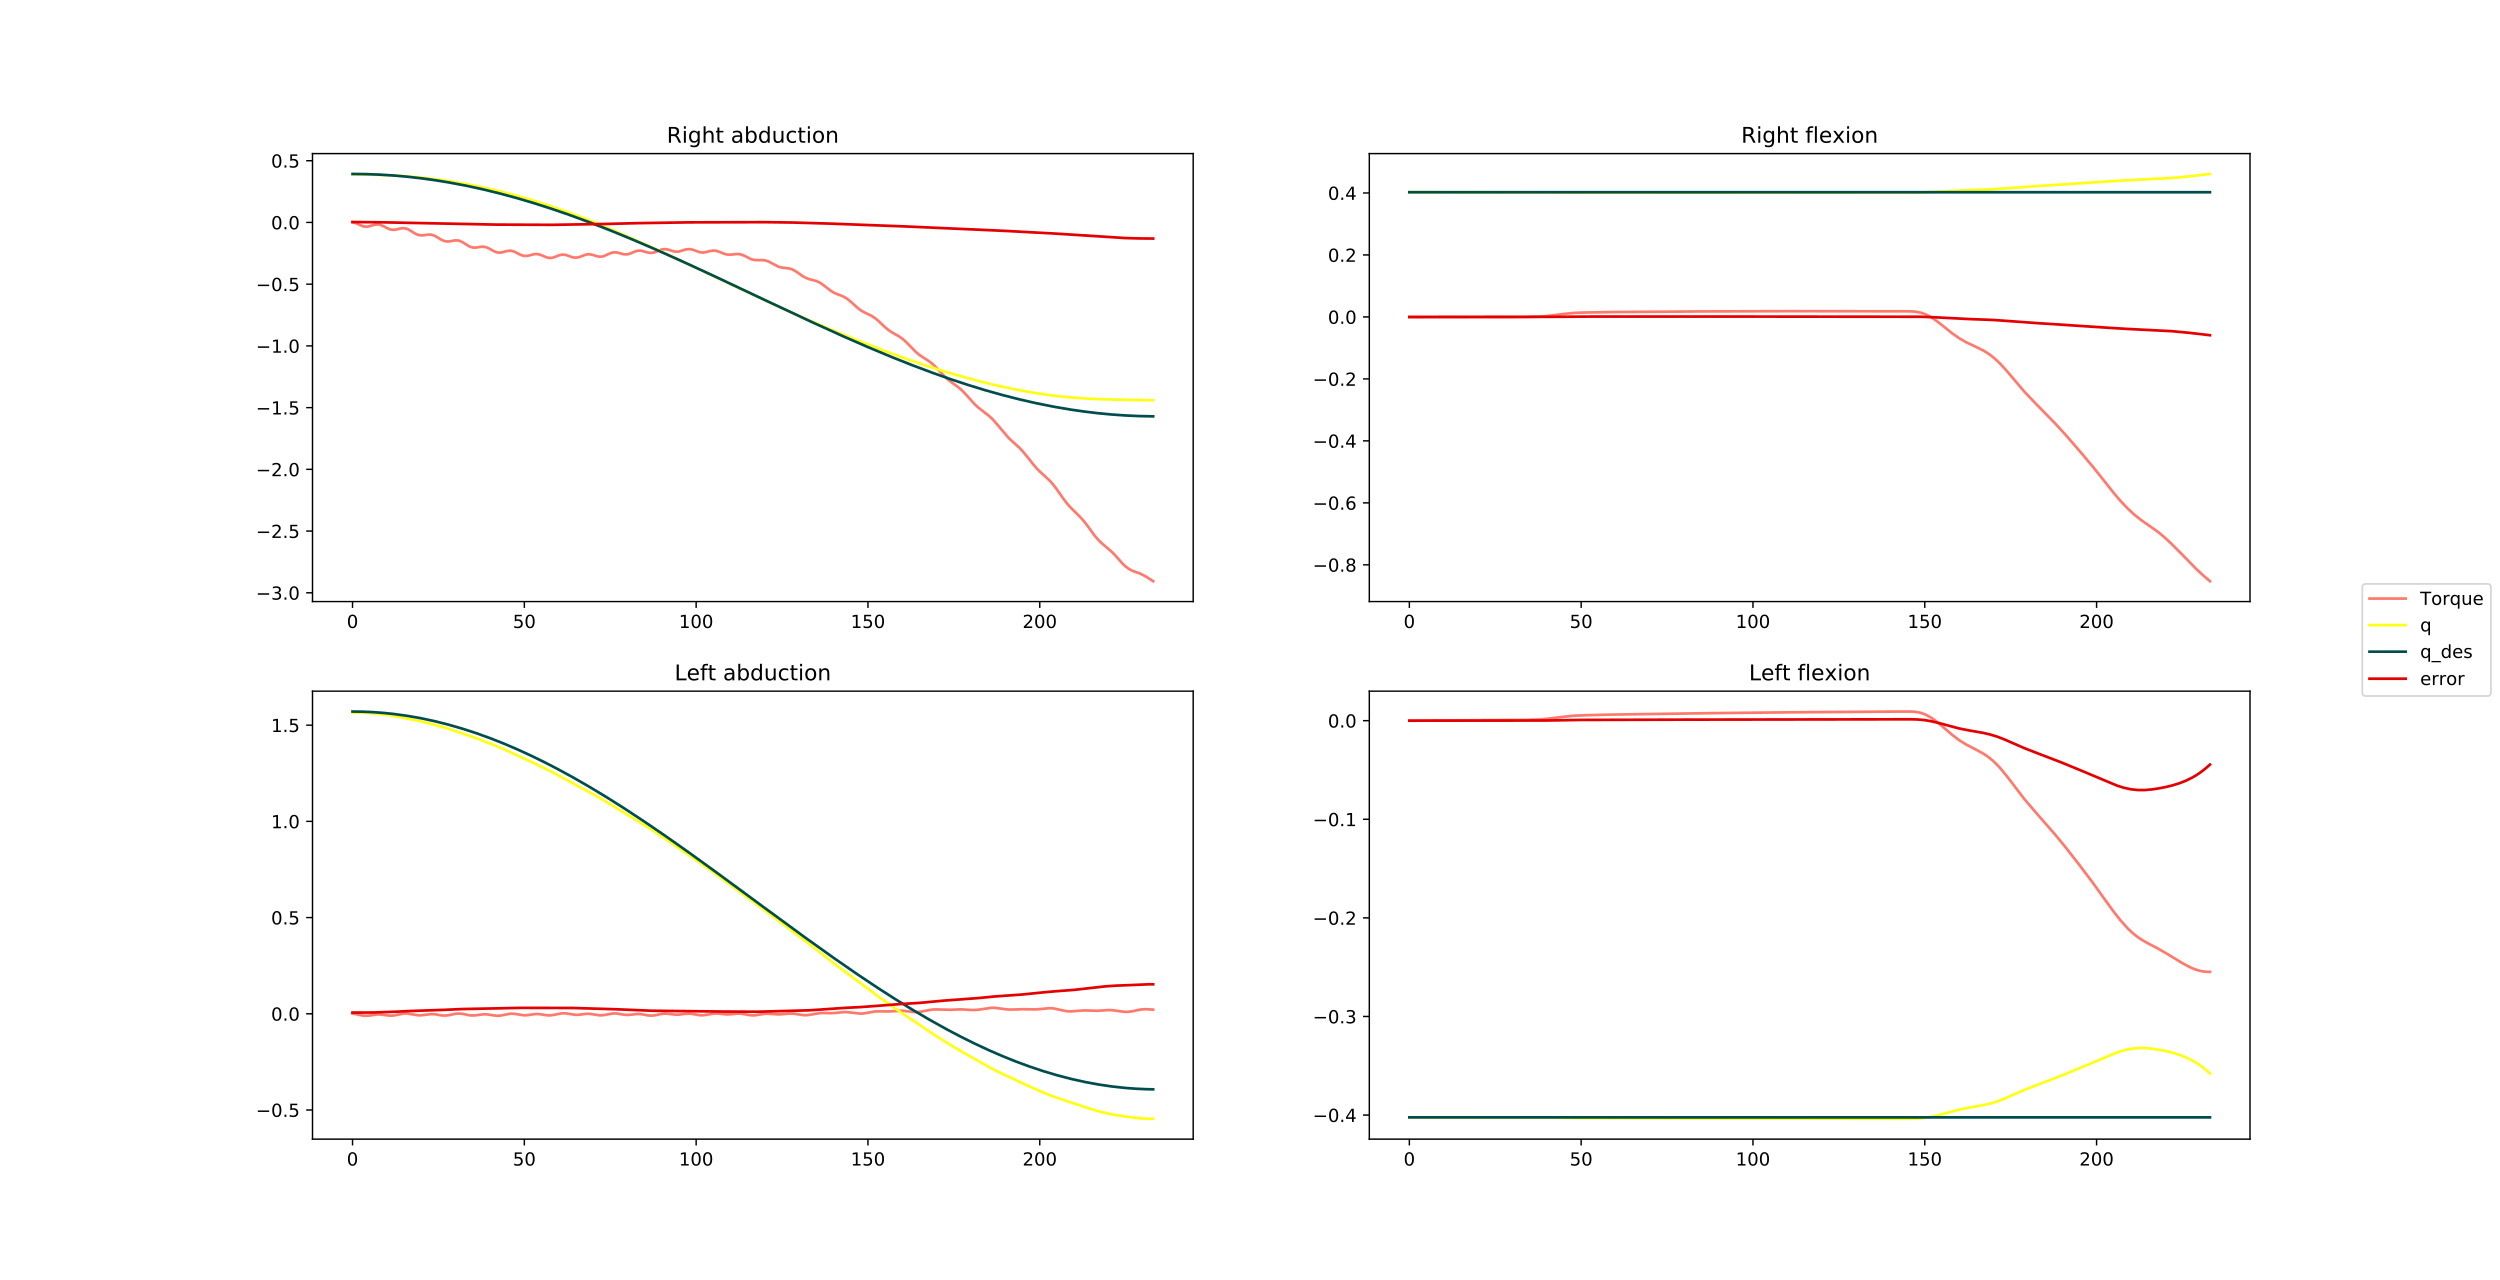 <?xml version="1.0" encoding="utf-8" standalone="no"?>
<!DOCTYPE svg PUBLIC "-//W3C//DTD SVG 1.1//EN"
  "http://www.w3.org/Graphics/SVG/1.1/DTD/svg11.dtd">
<!-- Created with matplotlib (https://matplotlib.org/) -->
<svg height="707.76pt" version="1.1" viewBox="0 0 1382.4 707.76" width="1382.4pt" xmlns="http://www.w3.org/2000/svg" xmlns:xlink="http://www.w3.org/1999/xlink">
 <defs>
  <style type="text/css">
*{stroke-linecap:butt;stroke-linejoin:round;}
  </style>
 </defs>
 <g id="figure_1">
  <g id="patch_1">
   <path d="M 0 707.76 
L 1382.4 707.76 
L 1382.4 0 
L 0 0 
z
" style="fill:#ffffff;"/>
  </g>
  <g id="axes_1">
   <g id="patch_2">
    <path d="M 172.8 332.647 
L 659.782 332.647 
L 659.782 84.931 
L 172.8 84.931 
z
" style="fill:#ffffff;"/>
   </g>
   <g id="matplotlib.axis_1">
    <g id="xtick_1">
     <g id="line2d_1">
      <defs>
       <path d="M 0 0 
L 0 3.5 
" id="m3091b93bab" style="stroke:#000000;stroke-width:0.8;"/>
      </defs>
      <g>
       <use style="stroke:#000000;stroke-width:0.8;" x="194.936" xlink:href="#m3091b93bab" y="332.647"/>
      </g>
     </g>
     <g id="text_1">
      <!-- 0 -->
      <defs>
       <path d="M 31.781 66.406 
Q 24.172 66.406 20.328 58.906 
Q 16.5 51.422 16.5 36.375 
Q 16.5 21.391 20.328 13.891 
Q 24.172 6.391 31.781 6.391 
Q 39.453 6.391 43.281 13.891 
Q 47.125 21.391 47.125 36.375 
Q 47.125 51.422 43.281 58.906 
Q 39.453 66.406 31.781 66.406 
z
M 31.781 74.219 
Q 44.047 74.219 50.516 64.516 
Q 56.984 54.828 56.984 36.375 
Q 56.984 17.969 50.516 8.266 
Q 44.047 -1.422 31.781 -1.422 
Q 19.531 -1.422 13.062 8.266 
Q 6.594 17.969 6.594 36.375 
Q 6.594 54.828 13.062 64.516 
Q 19.531 74.219 31.781 74.219 
z
" id="DejaVuSans-48"/>
      </defs>
      <g transform="translate(191.754 347.246)scale(0.1 -0.1)">
       <use xlink:href="#DejaVuSans-48"/>
      </g>
     </g>
    </g>
    <g id="xtick_2">
     <g id="line2d_2">
      <g>
       <use style="stroke:#000000;stroke-width:0.8;" x="289.938" xlink:href="#m3091b93bab" y="332.647"/>
      </g>
     </g>
     <g id="text_2">
      <!-- 50 -->
      <defs>
       <path d="M 10.797 72.906 
L 49.516 72.906 
L 49.516 64.594 
L 19.828 64.594 
L 19.828 46.734 
Q 21.969 47.469 24.109 47.828 
Q 26.266 48.188 28.422 48.188 
Q 40.625 48.188 47.75 41.5 
Q 54.891 34.812 54.891 23.391 
Q 54.891 11.625 47.562 5.094 
Q 40.234 -1.422 26.906 -1.422 
Q 22.312 -1.422 17.547 -0.641 
Q 12.797 0.141 7.719 1.703 
L 7.719 11.625 
Q 12.109 9.234 16.797 8.062 
Q 21.484 6.891 26.703 6.891 
Q 35.156 6.891 40.078 11.328 
Q 45.016 15.766 45.016 23.391 
Q 45.016 31 40.078 35.438 
Q 35.156 39.891 26.703 39.891 
Q 22.75 39.891 18.812 39.016 
Q 14.891 38.141 10.797 36.281 
z
" id="DejaVuSans-53"/>
      </defs>
      <g transform="translate(283.575 347.246)scale(0.1 -0.1)">
       <use xlink:href="#DejaVuSans-53"/>
       <use x="63.623" xlink:href="#DejaVuSans-48"/>
      </g>
     </g>
    </g>
    <g id="xtick_3">
     <g id="line2d_3">
      <g>
       <use style="stroke:#000000;stroke-width:0.8;" x="384.94" xlink:href="#m3091b93bab" y="332.647"/>
      </g>
     </g>
     <g id="text_3">
      <!-- 100 -->
      <defs>
       <path d="M 12.406 8.297 
L 28.516 8.297 
L 28.516 63.922 
L 10.984 60.406 
L 10.984 69.391 
L 28.422 72.906 
L 38.281 72.906 
L 38.281 8.297 
L 54.391 8.297 
L 54.391 0 
L 12.406 0 
z
" id="DejaVuSans-49"/>
      </defs>
      <g transform="translate(375.396 347.246)scale(0.1 -0.1)">
       <use xlink:href="#DejaVuSans-49"/>
       <use x="63.623" xlink:href="#DejaVuSans-48"/>
       <use x="127.246" xlink:href="#DejaVuSans-48"/>
      </g>
     </g>
    </g>
    <g id="xtick_4">
     <g id="line2d_4">
      <g>
       <use style="stroke:#000000;stroke-width:0.8;" x="479.942" xlink:href="#m3091b93bab" y="332.647"/>
      </g>
     </g>
     <g id="text_4">
      <!-- 150 -->
      <g transform="translate(470.399 347.246)scale(0.1 -0.1)">
       <use xlink:href="#DejaVuSans-49"/>
       <use x="63.623" xlink:href="#DejaVuSans-53"/>
       <use x="127.246" xlink:href="#DejaVuSans-48"/>
      </g>
     </g>
    </g>
    <g id="xtick_5">
     <g id="line2d_5">
      <g>
       <use style="stroke:#000000;stroke-width:0.8;" x="574.945" xlink:href="#m3091b93bab" y="332.647"/>
      </g>
     </g>
     <g id="text_5">
      <!-- 200 -->
      <defs>
       <path d="M 19.188 8.297 
L 53.609 8.297 
L 53.609 0 
L 7.328 0 
L 7.328 8.297 
Q 12.938 14.109 22.625 23.891 
Q 32.328 33.688 34.812 36.531 
Q 39.547 41.844 41.422 45.531 
Q 43.312 49.219 43.312 52.781 
Q 43.312 58.594 39.234 62.25 
Q 35.156 65.922 28.609 65.922 
Q 23.969 65.922 18.812 64.312 
Q 13.672 62.703 7.812 59.422 
L 7.812 69.391 
Q 13.766 71.781 18.938 73 
Q 24.125 74.219 28.422 74.219 
Q 39.75 74.219 46.484 68.547 
Q 53.219 62.891 53.219 53.422 
Q 53.219 48.922 51.531 44.891 
Q 49.859 40.875 45.406 35.406 
Q 44.188 33.984 37.641 27.219 
Q 31.109 20.453 19.188 8.297 
z
" id="DejaVuSans-50"/>
      </defs>
      <g transform="translate(565.401 347.246)scale(0.1 -0.1)">
       <use xlink:href="#DejaVuSans-50"/>
       <use x="63.623" xlink:href="#DejaVuSans-48"/>
       <use x="127.246" xlink:href="#DejaVuSans-48"/>
      </g>
     </g>
    </g>
   </g>
   <g id="matplotlib.axis_2">
    <g id="ytick_1">
     <g id="line2d_6">
      <defs>
       <path d="M 0 0 
L -3.5 0 
" id="mac47e2ced6" style="stroke:#000000;stroke-width:0.8;"/>
      </defs>
      <g>
       <use style="stroke:#000000;stroke-width:0.8;" x="172.8" xlink:href="#mac47e2ced6" y="327.801"/>
      </g>
     </g>
     <g id="text_6">
      <!-- −3.0 -->
      <defs>
       <path d="M 10.594 35.5 
L 73.188 35.5 
L 73.188 27.203 
L 10.594 27.203 
z
" id="DejaVuSans-8722"/>
       <path d="M 40.578 39.312 
Q 47.656 37.797 51.625 33 
Q 55.609 28.219 55.609 21.188 
Q 55.609 10.406 48.188 4.484 
Q 40.766 -1.422 27.094 -1.422 
Q 22.516 -1.422 17.656 -0.516 
Q 12.797 0.391 7.625 2.203 
L 7.625 11.719 
Q 11.719 9.328 16.594 8.109 
Q 21.484 6.891 26.812 6.891 
Q 36.078 6.891 40.938 10.547 
Q 45.797 14.203 45.797 21.188 
Q 45.797 27.641 41.281 31.266 
Q 36.766 34.906 28.719 34.906 
L 20.219 34.906 
L 20.219 43.016 
L 29.109 43.016 
Q 36.375 43.016 40.234 45.922 
Q 44.094 48.828 44.094 54.297 
Q 44.094 59.906 40.109 62.906 
Q 36.141 65.922 28.719 65.922 
Q 24.656 65.922 20.016 65.031 
Q 15.375 64.156 9.812 62.312 
L 9.812 71.094 
Q 15.438 72.656 20.344 73.438 
Q 25.25 74.219 29.594 74.219 
Q 40.828 74.219 47.359 69.109 
Q 53.906 64.016 53.906 55.328 
Q 53.906 49.266 50.438 45.094 
Q 46.969 40.922 40.578 39.312 
z
" id="DejaVuSans-51"/>
       <path d="M 10.688 12.406 
L 21 12.406 
L 21 0 
L 10.688 0 
z
" id="DejaVuSans-46"/>
      </defs>
      <g transform="translate(141.517 331.6)scale(0.1 -0.1)">
       <use xlink:href="#DejaVuSans-8722"/>
       <use x="83.789" xlink:href="#DejaVuSans-51"/>
       <use x="147.412" xlink:href="#DejaVuSans-46"/>
       <use x="179.199" xlink:href="#DejaVuSans-48"/>
      </g>
     </g>
    </g>
    <g id="ytick_2">
     <g id="line2d_7">
      <g>
       <use style="stroke:#000000;stroke-width:0.8;" x="172.8" xlink:href="#mac47e2ced6" y="293.668"/>
      </g>
     </g>
     <g id="text_7">
      <!-- −2.5 -->
      <g transform="translate(141.517 297.467)scale(0.1 -0.1)">
       <use xlink:href="#DejaVuSans-8722"/>
       <use x="83.789" xlink:href="#DejaVuSans-50"/>
       <use x="147.412" xlink:href="#DejaVuSans-46"/>
       <use x="179.199" xlink:href="#DejaVuSans-53"/>
      </g>
     </g>
    </g>
    <g id="ytick_3">
     <g id="line2d_8">
      <g>
       <use style="stroke:#000000;stroke-width:0.8;" x="172.8" xlink:href="#mac47e2ced6" y="259.534"/>
      </g>
     </g>
     <g id="text_8">
      <!-- −2.0 -->
      <g transform="translate(141.517 263.333)scale(0.1 -0.1)">
       <use xlink:href="#DejaVuSans-8722"/>
       <use x="83.789" xlink:href="#DejaVuSans-50"/>
       <use x="147.412" xlink:href="#DejaVuSans-46"/>
       <use x="179.199" xlink:href="#DejaVuSans-48"/>
      </g>
     </g>
    </g>
    <g id="ytick_4">
     <g id="line2d_9">
      <g>
       <use style="stroke:#000000;stroke-width:0.8;" x="172.8" xlink:href="#mac47e2ced6" y="225.4"/>
      </g>
     </g>
     <g id="text_9">
      <!-- −1.5 -->
      <g transform="translate(141.517 229.2)scale(0.1 -0.1)">
       <use xlink:href="#DejaVuSans-8722"/>
       <use x="83.789" xlink:href="#DejaVuSans-49"/>
       <use x="147.412" xlink:href="#DejaVuSans-46"/>
       <use x="179.199" xlink:href="#DejaVuSans-53"/>
      </g>
     </g>
    </g>
    <g id="ytick_5">
     <g id="line2d_10">
      <g>
       <use style="stroke:#000000;stroke-width:0.8;" x="172.8" xlink:href="#mac47e2ced6" y="191.267"/>
      </g>
     </g>
     <g id="text_10">
      <!-- −1.0 -->
      <g transform="translate(141.517 195.066)scale(0.1 -0.1)">
       <use xlink:href="#DejaVuSans-8722"/>
       <use x="83.789" xlink:href="#DejaVuSans-49"/>
       <use x="147.412" xlink:href="#DejaVuSans-46"/>
       <use x="179.199" xlink:href="#DejaVuSans-48"/>
      </g>
     </g>
    </g>
    <g id="ytick_6">
     <g id="line2d_11">
      <g>
       <use style="stroke:#000000;stroke-width:0.8;" x="172.8" xlink:href="#mac47e2ced6" y="157.133"/>
      </g>
     </g>
     <g id="text_11">
      <!-- −0.5 -->
      <g transform="translate(141.517 160.932)scale(0.1 -0.1)">
       <use xlink:href="#DejaVuSans-8722"/>
       <use x="83.789" xlink:href="#DejaVuSans-48"/>
       <use x="147.412" xlink:href="#DejaVuSans-46"/>
       <use x="179.199" xlink:href="#DejaVuSans-53"/>
      </g>
     </g>
    </g>
    <g id="ytick_7">
     <g id="line2d_12">
      <g>
       <use style="stroke:#000000;stroke-width:0.8;" x="172.8" xlink:href="#mac47e2ced6" y="123"/>
      </g>
     </g>
     <g id="text_12">
      <!-- 0.0 -->
      <g transform="translate(149.897 126.799)scale(0.1 -0.1)">
       <use xlink:href="#DejaVuSans-48"/>
       <use x="63.623" xlink:href="#DejaVuSans-46"/>
       <use x="95.41" xlink:href="#DejaVuSans-48"/>
      </g>
     </g>
    </g>
    <g id="ytick_8">
     <g id="line2d_13">
      <g>
       <use style="stroke:#000000;stroke-width:0.8;" x="172.8" xlink:href="#mac47e2ced6" y="88.866"/>
      </g>
     </g>
     <g id="text_13">
      <!-- 0.5 -->
      <g transform="translate(149.897 92.665)scale(0.1 -0.1)">
       <use xlink:href="#DejaVuSans-48"/>
       <use x="63.623" xlink:href="#DejaVuSans-46"/>
       <use x="95.41" xlink:href="#DejaVuSans-53"/>
      </g>
     </g>
    </g>
   </g>
   <g id="line2d_14">
    <path clip-path="url(#pc29574bd9c)" d="M 194.936 122.864 
L 196.836 123.418 
L 200.636 125.123 
L 202.536 125.394 
L 204.436 125.072 
L 206.336 124.467 
L 208.236 124.077 
L 210.136 124.267 
L 212.036 125.053 
L 213.936 126.087 
L 215.836 126.885 
L 217.736 127.114 
L 219.636 126.801 
L 221.536 126.318 
L 223.436 126.158 
L 225.336 126.634 
L 227.236 127.69 
L 229.136 128.915 
L 231.036 129.838 
L 232.936 130.172 
L 234.837 129.999 
L 236.737 129.708 
L 238.637 129.776 
L 240.537 130.445 
L 244.337 132.726 
L 246.237 133.447 
L 248.137 133.532 
L 251.937 132.883 
L 253.837 133.07 
L 255.737 133.901 
L 259.537 136.273 
L 261.437 136.892 
L 263.337 136.894 
L 265.237 136.563 
L 267.137 136.388 
L 269.037 136.749 
L 270.937 137.662 
L 272.837 138.763 
L 274.737 139.555 
L 276.638 139.718 
L 278.538 139.313 
L 280.438 138.769 
L 282.338 138.598 
L 284.238 139.062 
L 288.038 141.001 
L 289.938 141.538 
L 291.838 141.441 
L 295.638 140.487 
L 297.538 140.52 
L 299.438 141.122 
L 301.338 141.985 
L 303.238 142.597 
L 305.138 142.602 
L 307.038 142.02 
L 308.938 141.238 
L 310.838 140.77 
L 312.738 140.918 
L 316.538 142.25 
L 318.439 142.513 
L 320.339 142.153 
L 324.139 140.731 
L 326.039 140.577 
L 327.939 140.989 
L 329.839 141.632 
L 331.739 141.998 
L 333.639 141.739 
L 337.439 140.038 
L 339.339 139.524 
L 341.239 139.627 
L 345.039 140.644 
L 346.939 140.637 
L 348.839 140.058 
L 350.739 139.222 
L 352.639 138.622 
L 354.539 138.6 
L 358.34 139.677 
L 360.24 139.875 
L 362.14 139.477 
L 365.94 137.95 
L 367.84 137.732 
L 369.74 138.096 
L 371.64 138.732 
L 373.54 139.169 
L 375.44 139.084 
L 379.24 137.932 
L 381.14 137.717 
L 383.04 138.058 
L 386.84 139.439 
L 388.74 139.657 
L 390.64 139.365 
L 392.54 138.848 
L 394.44 138.54 
L 396.34 138.743 
L 398.24 139.424 
L 400.141 140.233 
L 402.041 140.766 
L 403.941 140.837 
L 407.741 140.421 
L 409.641 140.661 
L 411.541 141.398 
L 415.341 143.303 
L 417.241 143.792 
L 419.141 143.862 
L 421.041 143.789 
L 422.941 143.94 
L 424.841 144.539 
L 430.541 147.502 
L 432.441 147.978 
L 436.241 148.414 
L 438.141 148.993 
L 440.041 150.026 
L 443.842 152.693 
L 445.742 153.731 
L 447.642 154.398 
L 451.442 155.405 
L 453.342 156.298 
L 455.242 157.586 
L 459.042 160.563 
L 460.942 161.739 
L 462.842 162.591 
L 464.742 163.297 
L 466.642 164.123 
L 468.542 165.29 
L 470.442 166.833 
L 474.242 170.272 
L 476.142 171.693 
L 478.042 172.77 
L 481.842 174.607 
L 483.743 175.822 
L 485.643 177.389 
L 489.443 180.965 
L 491.343 182.538 
L 493.243 183.808 
L 497.043 185.957 
L 498.943 187.276 
L 500.843 188.929 
L 506.543 194.728 
L 508.443 196.295 
L 514.143 200.044 
L 516.043 201.596 
L 517.943 203.482 
L 521.743 207.567 
L 523.644 209.419 
L 525.544 210.971 
L 529.344 213.712 
L 531.244 215.243 
L 533.144 217.082 
L 538.844 223.382 
L 540.744 225.195 
L 544.544 228.15 
L 546.444 229.606 
L 548.344 231.297 
L 550.244 233.342 
L 557.844 242.294 
L 561.644 245.746 
L 563.544 247.46 
L 565.445 249.446 
L 569.245 254.079 
L 571.145 256.544 
L 573.045 258.772 
L 574.945 260.704 
L 580.645 265.964 
L 582.545 268.19 
L 584.445 270.696 
L 588.245 276.115 
L 590.145 278.548 
L 592.045 280.694 
L 597.745 286.346 
L 599.645 288.565 
L 601.545 291.018 
L 605.345 296.249 
L 607.246 298.43 
L 609.146 300.331 
L 614.846 305.223 
L 616.746 307.174 
L 620.546 311.457 
L 622.446 313.266 
L 624.346 314.673 
L 626.246 315.666 
L 630.046 317.01 
L 631.946 317.9 
L 633.846 318.947 
L 637.646 321.387 
L 637.646 321.387 
" style="fill:none;stroke:#ff796c;stroke-linecap:square;stroke-width:1.5;"/>
   </g>
   <g id="line2d_15">
    <path clip-path="url(#pc29574bd9c)" d="M 194.936 96.422 
L 204.436 96.499 
L 215.836 96.899 
L 223.436 97.388 
L 232.936 98.167 
L 242.437 99.283 
L 248.137 100.103 
L 259.537 102.071 
L 267.137 103.632 
L 276.638 105.834 
L 288.038 108.876 
L 295.638 111.124 
L 305.138 114.177 
L 316.538 118.254 
L 324.139 121.175 
L 333.639 125.016 
L 348.839 131.584 
L 365.94 139.312 
L 392.54 151.697 
L 415.341 162.476 
L 434.341 171.314 
L 445.742 176.37 
L 459.042 182.075 
L 472.342 187.501 
L 489.443 194.148 
L 500.843 198.316 
L 512.243 202.201 
L 521.743 205.213 
L 531.244 208.018 
L 540.744 210.593 
L 550.244 212.94 
L 559.744 214.991 
L 567.345 216.445 
L 574.945 217.706 
L 582.545 218.77 
L 590.145 219.59 
L 597.745 220.213 
L 605.345 220.627 
L 616.746 220.996 
L 637.646 221.317 
L 637.646 221.317 
" style="fill:none;stroke:#ffff14;stroke-linecap:square;stroke-width:1.5;"/>
   </g>
   <g id="line2d_16">
    <path clip-path="url(#pc29574bd9c)" d="M 194.936 96.191 
L 202.536 96.288 
L 210.136 96.577 
L 217.736 97.059 
L 225.336 97.731 
L 232.936 98.593 
L 240.537 99.64 
L 248.137 100.871 
L 257.637 102.662 
L 267.137 104.726 
L 276.638 107.053 
L 286.138 109.633 
L 295.638 112.454 
L 305.138 115.504 
L 314.638 118.769 
L 326.039 122.95 
L 337.439 127.392 
L 348.839 132.066 
L 362.14 137.772 
L 377.34 144.566 
L 394.44 152.461 
L 422.941 165.911 
L 449.542 178.376 
L 466.642 186.135 
L 479.942 191.944 
L 493.243 197.499 
L 504.643 202.022 
L 516.043 206.293 
L 525.544 209.639 
L 535.044 212.777 
L 544.544 215.692 
L 554.044 218.37 
L 563.544 220.799 
L 573.045 222.969 
L 582.545 224.87 
L 592.045 226.494 
L 599.645 227.587 
L 607.246 228.495 
L 614.846 229.215 
L 622.446 229.745 
L 630.046 230.082 
L 637.646 230.227 
L 637.646 230.227 
" style="fill:none;stroke:#014d4e;stroke-linecap:square;stroke-width:1.5;"/>
   </g>
   <g id="line2d_17">
    <path clip-path="url(#pc29574bd9c)" d="M 194.936 122.769 
L 212.036 122.94 
L 274.737 124.204 
L 305.138 124.326 
L 333.639 123.868 
L 352.639 123.39 
L 381.14 122.954 
L 422.941 122.85 
L 438.141 123.044 
L 459.042 123.646 
L 500.843 125.224 
L 555.944 127.676 
L 584.445 129.221 
L 622.446 131.643 
L 630.046 131.846 
L 637.646 131.91 
L 637.646 131.91 
" style="fill:none;stroke:#e50000;stroke-linecap:square;stroke-width:1.5;"/>
   </g>
   <g id="patch_3">
    <path d="M 172.8 332.647 
L 172.8 84.931 
" style="fill:none;stroke:#000000;stroke-linecap:square;stroke-linejoin:miter;stroke-width:0.8;"/>
   </g>
   <g id="patch_4">
    <path d="M 659.782 332.647 
L 659.782 84.931 
" style="fill:none;stroke:#000000;stroke-linecap:square;stroke-linejoin:miter;stroke-width:0.8;"/>
   </g>
   <g id="patch_5">
    <path d="M 172.8 332.647 
L 659.782 332.647 
" style="fill:none;stroke:#000000;stroke-linecap:square;stroke-linejoin:miter;stroke-width:0.8;"/>
   </g>
   <g id="patch_6">
    <path d="M 172.8 84.931 
L 659.782 84.931 
" style="fill:none;stroke:#000000;stroke-linecap:square;stroke-linejoin:miter;stroke-width:0.8;"/>
   </g>
   <g id="text_14">
    <!-- Right abduction -->
    <defs>
     <path d="M 44.391 34.188 
Q 47.562 33.109 50.562 29.594 
Q 53.562 26.078 56.594 19.922 
L 66.609 0 
L 56 0 
L 46.688 18.703 
Q 43.062 26.031 39.672 28.422 
Q 36.281 30.812 30.422 30.812 
L 19.672 30.812 
L 19.672 0 
L 9.812 0 
L 9.812 72.906 
L 32.078 72.906 
Q 44.578 72.906 50.734 67.672 
Q 56.891 62.453 56.891 51.906 
Q 56.891 45.016 53.688 40.469 
Q 50.484 35.938 44.391 34.188 
z
M 19.672 64.797 
L 19.672 38.922 
L 32.078 38.922 
Q 39.203 38.922 42.844 42.219 
Q 46.484 45.516 46.484 51.906 
Q 46.484 58.297 42.844 61.547 
Q 39.203 64.797 32.078 64.797 
z
" id="DejaVuSans-82"/>
     <path d="M 9.422 54.688 
L 18.406 54.688 
L 18.406 0 
L 9.422 0 
z
M 9.422 75.984 
L 18.406 75.984 
L 18.406 64.594 
L 9.422 64.594 
z
" id="DejaVuSans-105"/>
     <path d="M 45.406 27.984 
Q 45.406 37.75 41.375 43.109 
Q 37.359 48.484 30.078 48.484 
Q 22.859 48.484 18.828 43.109 
Q 14.797 37.75 14.797 27.984 
Q 14.797 18.266 18.828 12.891 
Q 22.859 7.516 30.078 7.516 
Q 37.359 7.516 41.375 12.891 
Q 45.406 18.266 45.406 27.984 
z
M 54.391 6.781 
Q 54.391 -7.172 48.188 -13.984 
Q 42 -20.797 29.203 -20.797 
Q 24.469 -20.797 20.266 -20.094 
Q 16.062 -19.391 12.109 -17.922 
L 12.109 -9.188 
Q 16.062 -11.328 19.922 -12.344 
Q 23.781 -13.375 27.781 -13.375 
Q 36.625 -13.375 41.016 -8.766 
Q 45.406 -4.156 45.406 5.172 
L 45.406 9.625 
Q 42.625 4.781 38.281 2.391 
Q 33.938 0 27.875 0 
Q 17.828 0 11.672 7.656 
Q 5.516 15.328 5.516 27.984 
Q 5.516 40.672 11.672 48.328 
Q 17.828 56 27.875 56 
Q 33.938 56 38.281 53.609 
Q 42.625 51.219 45.406 46.391 
L 45.406 54.688 
L 54.391 54.688 
z
" id="DejaVuSans-103"/>
     <path d="M 54.891 33.016 
L 54.891 0 
L 45.906 0 
L 45.906 32.719 
Q 45.906 40.484 42.875 44.328 
Q 39.844 48.188 33.797 48.188 
Q 26.516 48.188 22.312 43.547 
Q 18.109 38.922 18.109 30.906 
L 18.109 0 
L 9.078 0 
L 9.078 75.984 
L 18.109 75.984 
L 18.109 46.188 
Q 21.344 51.125 25.703 53.562 
Q 30.078 56 35.797 56 
Q 45.219 56 50.047 50.172 
Q 54.891 44.344 54.891 33.016 
z
" id="DejaVuSans-104"/>
     <path d="M 18.312 70.219 
L 18.312 54.688 
L 36.812 54.688 
L 36.812 47.703 
L 18.312 47.703 
L 18.312 18.016 
Q 18.312 11.328 20.141 9.422 
Q 21.969 7.516 27.594 7.516 
L 36.812 7.516 
L 36.812 0 
L 27.594 0 
Q 17.188 0 13.234 3.875 
Q 9.281 7.766 9.281 18.016 
L 9.281 47.703 
L 2.688 47.703 
L 2.688 54.688 
L 9.281 54.688 
L 9.281 70.219 
z
" id="DejaVuSans-116"/>
     <path id="DejaVuSans-32"/>
     <path d="M 34.281 27.484 
Q 23.391 27.484 19.188 25 
Q 14.984 22.516 14.984 16.5 
Q 14.984 11.719 18.141 8.906 
Q 21.297 6.109 26.703 6.109 
Q 34.188 6.109 38.703 11.406 
Q 43.219 16.703 43.219 25.484 
L 43.219 27.484 
z
M 52.203 31.203 
L 52.203 0 
L 43.219 0 
L 43.219 8.297 
Q 40.141 3.328 35.547 0.953 
Q 30.953 -1.422 24.312 -1.422 
Q 15.922 -1.422 10.953 3.297 
Q 6 8.016 6 15.922 
Q 6 25.141 12.172 29.828 
Q 18.359 34.516 30.609 34.516 
L 43.219 34.516 
L 43.219 35.406 
Q 43.219 41.609 39.141 45 
Q 35.062 48.391 27.688 48.391 
Q 23 48.391 18.547 47.266 
Q 14.109 46.141 10.016 43.891 
L 10.016 52.203 
Q 14.938 54.109 19.578 55.047 
Q 24.219 56 28.609 56 
Q 40.484 56 46.344 49.844 
Q 52.203 43.703 52.203 31.203 
z
" id="DejaVuSans-97"/>
     <path d="M 48.688 27.297 
Q 48.688 37.203 44.609 42.844 
Q 40.531 48.484 33.406 48.484 
Q 26.266 48.484 22.188 42.844 
Q 18.109 37.203 18.109 27.297 
Q 18.109 17.391 22.188 11.75 
Q 26.266 6.109 33.406 6.109 
Q 40.531 6.109 44.609 11.75 
Q 48.688 17.391 48.688 27.297 
z
M 18.109 46.391 
Q 20.953 51.266 25.266 53.625 
Q 29.594 56 35.594 56 
Q 45.562 56 51.781 48.094 
Q 58.016 40.188 58.016 27.297 
Q 58.016 14.406 51.781 6.484 
Q 45.562 -1.422 35.594 -1.422 
Q 29.594 -1.422 25.266 0.953 
Q 20.953 3.328 18.109 8.203 
L 18.109 0 
L 9.078 0 
L 9.078 75.984 
L 18.109 75.984 
z
" id="DejaVuSans-98"/>
     <path d="M 45.406 46.391 
L 45.406 75.984 
L 54.391 75.984 
L 54.391 0 
L 45.406 0 
L 45.406 8.203 
Q 42.578 3.328 38.25 0.953 
Q 33.938 -1.422 27.875 -1.422 
Q 17.969 -1.422 11.734 6.484 
Q 5.516 14.406 5.516 27.297 
Q 5.516 40.188 11.734 48.094 
Q 17.969 56 27.875 56 
Q 33.938 56 38.25 53.625 
Q 42.578 51.266 45.406 46.391 
z
M 14.797 27.297 
Q 14.797 17.391 18.875 11.75 
Q 22.953 6.109 30.078 6.109 
Q 37.203 6.109 41.297 11.75 
Q 45.406 17.391 45.406 27.297 
Q 45.406 37.203 41.297 42.844 
Q 37.203 48.484 30.078 48.484 
Q 22.953 48.484 18.875 42.844 
Q 14.797 37.203 14.797 27.297 
z
" id="DejaVuSans-100"/>
     <path d="M 8.5 21.578 
L 8.5 54.688 
L 17.484 54.688 
L 17.484 21.922 
Q 17.484 14.156 20.5 10.266 
Q 23.531 6.391 29.594 6.391 
Q 36.859 6.391 41.078 11.031 
Q 45.312 15.672 45.312 23.688 
L 45.312 54.688 
L 54.297 54.688 
L 54.297 0 
L 45.312 0 
L 45.312 8.406 
Q 42.047 3.422 37.719 1 
Q 33.406 -1.422 27.688 -1.422 
Q 18.266 -1.422 13.375 4.438 
Q 8.5 10.297 8.5 21.578 
z
M 31.109 56 
z
" id="DejaVuSans-117"/>
     <path d="M 48.781 52.594 
L 48.781 44.188 
Q 44.969 46.297 41.141 47.344 
Q 37.312 48.391 33.406 48.391 
Q 24.656 48.391 19.812 42.844 
Q 14.984 37.312 14.984 27.297 
Q 14.984 17.281 19.812 11.734 
Q 24.656 6.203 33.406 6.203 
Q 37.312 6.203 41.141 7.25 
Q 44.969 8.297 48.781 10.406 
L 48.781 2.094 
Q 45.016 0.344 40.984 -0.531 
Q 36.969 -1.422 32.422 -1.422 
Q 20.062 -1.422 12.781 6.344 
Q 5.516 14.109 5.516 27.297 
Q 5.516 40.672 12.859 48.328 
Q 20.219 56 33.016 56 
Q 37.156 56 41.109 55.141 
Q 45.062 54.297 48.781 52.594 
z
" id="DejaVuSans-99"/>
     <path d="M 30.609 48.391 
Q 23.391 48.391 19.188 42.75 
Q 14.984 37.109 14.984 27.297 
Q 14.984 17.484 19.156 11.844 
Q 23.344 6.203 30.609 6.203 
Q 37.797 6.203 41.984 11.859 
Q 46.188 17.531 46.188 27.297 
Q 46.188 37.016 41.984 42.703 
Q 37.797 48.391 30.609 48.391 
z
M 30.609 56 
Q 42.328 56 49.016 48.375 
Q 55.719 40.766 55.719 27.297 
Q 55.719 13.875 49.016 6.219 
Q 42.328 -1.422 30.609 -1.422 
Q 18.844 -1.422 12.172 6.219 
Q 5.516 13.875 5.516 27.297 
Q 5.516 40.766 12.172 48.375 
Q 18.844 56 30.609 56 
z
" id="DejaVuSans-111"/>
     <path d="M 54.891 33.016 
L 54.891 0 
L 45.906 0 
L 45.906 32.719 
Q 45.906 40.484 42.875 44.328 
Q 39.844 48.188 33.797 48.188 
Q 26.516 48.188 22.312 43.547 
Q 18.109 38.922 18.109 30.906 
L 18.109 0 
L 9.078 0 
L 9.078 54.688 
L 18.109 54.688 
L 18.109 46.188 
Q 21.344 51.125 25.703 53.562 
Q 30.078 56 35.797 56 
Q 45.219 56 50.047 50.172 
Q 54.891 44.344 54.891 33.016 
z
" id="DejaVuSans-110"/>
    </defs>
    <g transform="translate(368.695 78.931)scale(0.12 -0.12)">
     <use xlink:href="#DejaVuSans-82"/>
     <use x="69.482" xlink:href="#DejaVuSans-105"/>
     <use x="97.266" xlink:href="#DejaVuSans-103"/>
     <use x="160.742" xlink:href="#DejaVuSans-104"/>
     <use x="224.121" xlink:href="#DejaVuSans-116"/>
     <use x="263.33" xlink:href="#DejaVuSans-32"/>
     <use x="295.117" xlink:href="#DejaVuSans-97"/>
     <use x="356.396" xlink:href="#DejaVuSans-98"/>
     <use x="419.873" xlink:href="#DejaVuSans-100"/>
     <use x="483.35" xlink:href="#DejaVuSans-117"/>
     <use x="546.729" xlink:href="#DejaVuSans-99"/>
     <use x="601.709" xlink:href="#DejaVuSans-116"/>
     <use x="640.918" xlink:href="#DejaVuSans-105"/>
     <use x="668.701" xlink:href="#DejaVuSans-111"/>
     <use x="729.883" xlink:href="#DejaVuSans-110"/>
    </g>
   </g>
  </g>
  <g id="axes_2">
   <g id="patch_7">
    <path d="M 757.178 332.647 
L 1244.16 332.647 
L 1244.16 84.931 
L 757.178 84.931 
z
" style="fill:#ffffff;"/>
   </g>
   <g id="matplotlib.axis_3">
    <g id="xtick_6">
     <g id="line2d_18">
      <g>
       <use style="stroke:#000000;stroke-width:0.8;" x="779.314" xlink:href="#m3091b93bab" y="332.647"/>
      </g>
     </g>
     <g id="text_15">
      <!-- 0 -->
      <g transform="translate(776.132 347.246)scale(0.1 -0.1)">
       <use xlink:href="#DejaVuSans-48"/>
      </g>
     </g>
    </g>
    <g id="xtick_7">
     <g id="line2d_19">
      <g>
       <use style="stroke:#000000;stroke-width:0.8;" x="874.316" xlink:href="#m3091b93bab" y="332.647"/>
      </g>
     </g>
     <g id="text_16">
      <!-- 50 -->
      <g transform="translate(867.954 347.246)scale(0.1 -0.1)">
       <use xlink:href="#DejaVuSans-53"/>
       <use x="63.623" xlink:href="#DejaVuSans-48"/>
      </g>
     </g>
    </g>
    <g id="xtick_8">
     <g id="line2d_20">
      <g>
       <use style="stroke:#000000;stroke-width:0.8;" x="969.318" xlink:href="#m3091b93bab" y="332.647"/>
      </g>
     </g>
     <g id="text_17">
      <!-- 100 -->
      <g transform="translate(959.775 347.246)scale(0.1 -0.1)">
       <use xlink:href="#DejaVuSans-49"/>
       <use x="63.623" xlink:href="#DejaVuSans-48"/>
       <use x="127.246" xlink:href="#DejaVuSans-48"/>
      </g>
     </g>
    </g>
    <g id="xtick_9">
     <g id="line2d_21">
      <g>
       <use style="stroke:#000000;stroke-width:0.8;" x="1064.321" xlink:href="#m3091b93bab" y="332.647"/>
      </g>
     </g>
     <g id="text_18">
      <!-- 150 -->
      <g transform="translate(1054.777 347.246)scale(0.1 -0.1)">
       <use xlink:href="#DejaVuSans-49"/>
       <use x="63.623" xlink:href="#DejaVuSans-53"/>
       <use x="127.246" xlink:href="#DejaVuSans-48"/>
      </g>
     </g>
    </g>
    <g id="xtick_10">
     <g id="line2d_22">
      <g>
       <use style="stroke:#000000;stroke-width:0.8;" x="1159.323" xlink:href="#m3091b93bab" y="332.647"/>
      </g>
     </g>
     <g id="text_19">
      <!-- 200 -->
      <g transform="translate(1149.779 347.246)scale(0.1 -0.1)">
       <use xlink:href="#DejaVuSans-50"/>
       <use x="63.623" xlink:href="#DejaVuSans-48"/>
       <use x="127.246" xlink:href="#DejaVuSans-48"/>
      </g>
     </g>
    </g>
   </g>
   <g id="matplotlib.axis_4">
    <g id="ytick_9">
     <g id="line2d_23">
      <g>
       <use style="stroke:#000000;stroke-width:0.8;" x="757.178" xlink:href="#mac47e2ced6" y="312.329"/>
      </g>
     </g>
     <g id="text_20">
      <!-- −0.8 -->
      <defs>
       <path d="M 31.781 34.625 
Q 24.75 34.625 20.719 30.859 
Q 16.703 27.094 16.703 20.516 
Q 16.703 13.922 20.719 10.156 
Q 24.75 6.391 31.781 6.391 
Q 38.812 6.391 42.859 10.172 
Q 46.922 13.969 46.922 20.516 
Q 46.922 27.094 42.891 30.859 
Q 38.875 34.625 31.781 34.625 
z
M 21.922 38.812 
Q 15.578 40.375 12.031 44.719 
Q 8.5 49.078 8.5 55.328 
Q 8.5 64.062 14.719 69.141 
Q 20.953 74.219 31.781 74.219 
Q 42.672 74.219 48.875 69.141 
Q 55.078 64.062 55.078 55.328 
Q 55.078 49.078 51.531 44.719 
Q 48 40.375 41.703 38.812 
Q 48.828 37.156 52.797 32.312 
Q 56.781 27.484 56.781 20.516 
Q 56.781 9.906 50.312 4.234 
Q 43.844 -1.422 31.781 -1.422 
Q 19.734 -1.422 13.25 4.234 
Q 6.781 9.906 6.781 20.516 
Q 6.781 27.484 10.781 32.312 
Q 14.797 37.156 21.922 38.812 
z
M 18.312 54.391 
Q 18.312 48.734 21.844 45.562 
Q 25.391 42.391 31.781 42.391 
Q 38.141 42.391 41.719 45.562 
Q 45.312 48.734 45.312 54.391 
Q 45.312 60.062 41.719 63.234 
Q 38.141 66.406 31.781 66.406 
Q 25.391 66.406 21.844 63.234 
Q 18.312 60.062 18.312 54.391 
z
" id="DejaVuSans-56"/>
      </defs>
      <g transform="translate(725.895 316.128)scale(0.1 -0.1)">
       <use xlink:href="#DejaVuSans-8722"/>
       <use x="83.789" xlink:href="#DejaVuSans-48"/>
       <use x="147.412" xlink:href="#DejaVuSans-46"/>
       <use x="179.199" xlink:href="#DejaVuSans-56"/>
      </g>
     </g>
    </g>
    <g id="ytick_10">
     <g id="line2d_24">
      <g>
       <use style="stroke:#000000;stroke-width:0.8;" x="757.178" xlink:href="#mac47e2ced6" y="278.059"/>
      </g>
     </g>
     <g id="text_21">
      <!-- −0.6 -->
      <defs>
       <path d="M 33.016 40.375 
Q 26.375 40.375 22.484 35.828 
Q 18.609 31.297 18.609 23.391 
Q 18.609 15.531 22.484 10.953 
Q 26.375 6.391 33.016 6.391 
Q 39.656 6.391 43.531 10.953 
Q 47.406 15.531 47.406 23.391 
Q 47.406 31.297 43.531 35.828 
Q 39.656 40.375 33.016 40.375 
z
M 52.594 71.297 
L 52.594 62.312 
Q 48.875 64.062 45.094 64.984 
Q 41.312 65.922 37.594 65.922 
Q 27.828 65.922 22.672 59.328 
Q 17.531 52.734 16.797 39.406 
Q 19.672 43.656 24.016 45.922 
Q 28.375 48.188 33.594 48.188 
Q 44.578 48.188 50.953 41.516 
Q 57.328 34.859 57.328 23.391 
Q 57.328 12.156 50.688 5.359 
Q 44.047 -1.422 33.016 -1.422 
Q 20.359 -1.422 13.672 8.266 
Q 6.984 17.969 6.984 36.375 
Q 6.984 53.656 15.188 63.938 
Q 23.391 74.219 37.203 74.219 
Q 40.922 74.219 44.703 73.484 
Q 48.484 72.75 52.594 71.297 
z
" id="DejaVuSans-54"/>
      </defs>
      <g transform="translate(725.895 281.858)scale(0.1 -0.1)">
       <use xlink:href="#DejaVuSans-8722"/>
       <use x="83.789" xlink:href="#DejaVuSans-48"/>
       <use x="147.412" xlink:href="#DejaVuSans-46"/>
       <use x="179.199" xlink:href="#DejaVuSans-54"/>
      </g>
     </g>
    </g>
    <g id="ytick_11">
     <g id="line2d_25">
      <g>
       <use style="stroke:#000000;stroke-width:0.8;" x="757.178" xlink:href="#mac47e2ced6" y="243.789"/>
      </g>
     </g>
     <g id="text_22">
      <!-- −0.4 -->
      <defs>
       <path d="M 37.797 64.312 
L 12.891 25.391 
L 37.797 25.391 
z
M 35.203 72.906 
L 47.609 72.906 
L 47.609 25.391 
L 58.016 25.391 
L 58.016 17.188 
L 47.609 17.188 
L 47.609 0 
L 37.797 0 
L 37.797 17.188 
L 4.891 17.188 
L 4.891 26.703 
z
" id="DejaVuSans-52"/>
      </defs>
      <g transform="translate(725.895 247.588)scale(0.1 -0.1)">
       <use xlink:href="#DejaVuSans-8722"/>
       <use x="83.789" xlink:href="#DejaVuSans-48"/>
       <use x="147.412" xlink:href="#DejaVuSans-46"/>
       <use x="179.199" xlink:href="#DejaVuSans-52"/>
      </g>
     </g>
    </g>
    <g id="ytick_12">
     <g id="line2d_26">
      <g>
       <use style="stroke:#000000;stroke-width:0.8;" x="757.178" xlink:href="#mac47e2ced6" y="209.519"/>
      </g>
     </g>
     <g id="text_23">
      <!-- −0.2 -->
      <g transform="translate(725.895 213.318)scale(0.1 -0.1)">
       <use xlink:href="#DejaVuSans-8722"/>
       <use x="83.789" xlink:href="#DejaVuSans-48"/>
       <use x="147.412" xlink:href="#DejaVuSans-46"/>
       <use x="179.199" xlink:href="#DejaVuSans-50"/>
      </g>
     </g>
    </g>
    <g id="ytick_13">
     <g id="line2d_27">
      <g>
       <use style="stroke:#000000;stroke-width:0.8;" x="757.178" xlink:href="#mac47e2ced6" y="175.249"/>
      </g>
     </g>
     <g id="text_24">
      <!-- 0.0 -->
      <g transform="translate(734.275 179.048)scale(0.1 -0.1)">
       <use xlink:href="#DejaVuSans-48"/>
       <use x="63.623" xlink:href="#DejaVuSans-46"/>
       <use x="95.41" xlink:href="#DejaVuSans-48"/>
      </g>
     </g>
    </g>
    <g id="ytick_14">
     <g id="line2d_28">
      <g>
       <use style="stroke:#000000;stroke-width:0.8;" x="757.178" xlink:href="#mac47e2ced6" y="140.979"/>
      </g>
     </g>
     <g id="text_25">
      <!-- 0.2 -->
      <g transform="translate(734.275 144.778)scale(0.1 -0.1)">
       <use xlink:href="#DejaVuSans-48"/>
       <use x="63.623" xlink:href="#DejaVuSans-46"/>
       <use x="95.41" xlink:href="#DejaVuSans-50"/>
      </g>
     </g>
    </g>
    <g id="ytick_15">
     <g id="line2d_29">
      <g>
       <use style="stroke:#000000;stroke-width:0.8;" x="757.178" xlink:href="#mac47e2ced6" y="106.708"/>
      </g>
     </g>
     <g id="text_26">
      <!-- 0.4 -->
      <g transform="translate(734.275 110.508)scale(0.1 -0.1)">
       <use xlink:href="#DejaVuSans-48"/>
       <use x="63.623" xlink:href="#DejaVuSans-46"/>
       <use x="95.41" xlink:href="#DejaVuSans-52"/>
      </g>
     </g>
    </g>
   </g>
   <g id="line2d_30">
    <path clip-path="url(#p66c13dbcbf)" d="M 779.314 175.253 
L 842.015 175.331 
L 851.515 175.121 
L 855.316 174.76 
L 864.816 173.591 
L 870.516 173.016 
L 876.216 172.813 
L 891.416 172.547 
L 940.818 172.204 
L 990.219 172.069 
L 1052.92 172.146 
L 1056.72 172.181 
L 1058.62 172.294 
L 1060.521 172.544 
L 1062.421 172.983 
L 1064.321 173.638 
L 1066.221 174.512 
L 1068.121 175.595 
L 1070.021 176.857 
L 1073.821 179.768 
L 1079.521 184.351 
L 1083.321 187.02 
L 1087.121 189.201 
L 1092.821 191.906 
L 1096.621 193.8 
L 1098.521 194.924 
L 1100.422 196.214 
L 1102.322 197.689 
L 1104.222 199.361 
L 1106.122 201.22 
L 1109.922 205.407 
L 1119.422 216.613 
L 1125.122 222.591 
L 1136.522 234.281 
L 1142.223 240.484 
L 1149.823 249.233 
L 1157.423 258.273 
L 1163.123 265.411 
L 1168.823 272.607 
L 1172.623 277.07 
L 1176.423 281.091 
L 1180.223 284.602 
L 1184.024 287.602 
L 1193.524 294.304 
L 1197.324 297.521 
L 1201.124 301.102 
L 1206.824 306.813 
L 1214.424 314.586 
L 1218.224 318.13 
L 1222.024 321.387 
L 1222.024 321.387 
" style="fill:none;stroke:#ff796c;stroke-linecap:square;stroke-width:1.5;"/>
   </g>
   <g id="line2d_31">
    <path clip-path="url(#p66c13dbcbf)" d="M 779.314 106.25 
L 859.116 106.365 
L 880.016 106.499 
L 950.318 106.515 
L 1062.421 106.398 
L 1070.021 106.098 
L 1089.021 105.127 
L 1102.322 104.624 
L 1111.822 103.947 
L 1125.122 102.978 
L 1165.023 100.366 
L 1176.423 99.665 
L 1201.124 98.414 
L 1210.624 97.517 
L 1222.024 96.191 
L 1222.024 96.191 
" style="fill:none;stroke:#ffff14;stroke-linecap:square;stroke-width:1.5;"/>
   </g>
   <g id="line2d_32">
    <path clip-path="url(#p66c13dbcbf)" d="M 779.314 106.307 
L 1222.024 106.307 
L 1222.024 106.307 
" style="fill:none;stroke:#014d4e;stroke-linecap:square;stroke-width:1.5;"/>
   </g>
   <g id="line2d_33">
    <path clip-path="url(#p66c13dbcbf)" d="M 779.314 175.306 
L 859.116 175.19 
L 880.016 175.056 
L 950.318 175.04 
L 1062.421 175.158 
L 1070.021 175.458 
L 1089.021 176.429 
L 1102.322 176.932 
L 1111.822 177.609 
L 1125.122 178.578 
L 1165.023 181.19 
L 1176.423 181.891 
L 1201.124 183.141 
L 1210.624 184.039 
L 1222.024 185.365 
L 1222.024 185.365 
" style="fill:none;stroke:#e50000;stroke-linecap:square;stroke-width:1.5;"/>
   </g>
   <g id="patch_8">
    <path d="M 757.178 332.647 
L 757.178 84.931 
" style="fill:none;stroke:#000000;stroke-linecap:square;stroke-linejoin:miter;stroke-width:0.8;"/>
   </g>
   <g id="patch_9">
    <path d="M 1244.16 332.647 
L 1244.16 84.931 
" style="fill:none;stroke:#000000;stroke-linecap:square;stroke-linejoin:miter;stroke-width:0.8;"/>
   </g>
   <g id="patch_10">
    <path d="M 757.178 332.647 
L 1244.16 332.647 
" style="fill:none;stroke:#000000;stroke-linecap:square;stroke-linejoin:miter;stroke-width:0.8;"/>
   </g>
   <g id="patch_11">
    <path d="M 757.178 84.931 
L 1244.16 84.931 
" style="fill:none;stroke:#000000;stroke-linecap:square;stroke-linejoin:miter;stroke-width:0.8;"/>
   </g>
   <g id="text_27">
    <!-- Right flexion -->
    <defs>
     <path d="M 37.109 75.984 
L 37.109 68.5 
L 28.516 68.5 
Q 23.688 68.5 21.797 66.547 
Q 19.922 64.594 19.922 59.516 
L 19.922 54.688 
L 34.719 54.688 
L 34.719 47.703 
L 19.922 47.703 
L 19.922 0 
L 10.891 0 
L 10.891 47.703 
L 2.297 47.703 
L 2.297 54.688 
L 10.891 54.688 
L 10.891 58.5 
Q 10.891 67.625 15.141 71.797 
Q 19.391 75.984 28.609 75.984 
z
" id="DejaVuSans-102"/>
     <path d="M 9.422 75.984 
L 18.406 75.984 
L 18.406 0 
L 9.422 0 
z
" id="DejaVuSans-108"/>
     <path d="M 56.203 29.594 
L 56.203 25.203 
L 14.891 25.203 
Q 15.484 15.922 20.484 11.062 
Q 25.484 6.203 34.422 6.203 
Q 39.594 6.203 44.453 7.469 
Q 49.312 8.734 54.109 11.281 
L 54.109 2.781 
Q 49.266 0.734 44.188 -0.344 
Q 39.109 -1.422 33.891 -1.422 
Q 20.797 -1.422 13.156 6.188 
Q 5.516 13.812 5.516 26.812 
Q 5.516 40.234 12.766 48.109 
Q 20.016 56 32.328 56 
Q 43.359 56 49.781 48.891 
Q 56.203 41.797 56.203 29.594 
z
M 47.219 32.234 
Q 47.125 39.594 43.094 43.984 
Q 39.062 48.391 32.422 48.391 
Q 24.906 48.391 20.391 44.141 
Q 15.875 39.891 15.188 32.172 
z
" id="DejaVuSans-101"/>
     <path d="M 54.891 54.688 
L 35.109 28.078 
L 55.906 0 
L 45.312 0 
L 29.391 21.484 
L 13.484 0 
L 2.875 0 
L 24.125 28.609 
L 4.688 54.688 
L 15.281 54.688 
L 29.781 35.203 
L 44.281 54.688 
z
" id="DejaVuSans-120"/>
    </defs>
    <g transform="translate(962.801 78.931)scale(0.12 -0.12)">
     <use xlink:href="#DejaVuSans-82"/>
     <use x="69.482" xlink:href="#DejaVuSans-105"/>
     <use x="97.266" xlink:href="#DejaVuSans-103"/>
     <use x="160.742" xlink:href="#DejaVuSans-104"/>
     <use x="224.121" xlink:href="#DejaVuSans-116"/>
     <use x="263.33" xlink:href="#DejaVuSans-32"/>
     <use x="295.117" xlink:href="#DejaVuSans-102"/>
     <use x="330.322" xlink:href="#DejaVuSans-108"/>
     <use x="358.105" xlink:href="#DejaVuSans-101"/>
     <use x="419.613" xlink:href="#DejaVuSans-120"/>
     <use x="478.793" xlink:href="#DejaVuSans-105"/>
     <use x="506.576" xlink:href="#DejaVuSans-111"/>
     <use x="567.758" xlink:href="#DejaVuSans-110"/>
    </g>
   </g>
  </g>
  <g id="axes_3">
   <g id="patch_12">
    <path d="M 172.8 629.906 
L 659.782 629.906 
L 659.782 382.19 
L 172.8 382.19 
z
" style="fill:#ffffff;"/>
   </g>
   <g id="matplotlib.axis_5">
    <g id="xtick_11">
     <g id="line2d_34">
      <g>
       <use style="stroke:#000000;stroke-width:0.8;" x="194.936" xlink:href="#m3091b93bab" y="629.906"/>
      </g>
     </g>
     <g id="text_28">
      <!-- 0 -->
      <g transform="translate(191.754 644.505)scale(0.1 -0.1)">
       <use xlink:href="#DejaVuSans-48"/>
      </g>
     </g>
    </g>
    <g id="xtick_12">
     <g id="line2d_35">
      <g>
       <use style="stroke:#000000;stroke-width:0.8;" x="289.938" xlink:href="#m3091b93bab" y="629.906"/>
      </g>
     </g>
     <g id="text_29">
      <!-- 50 -->
      <g transform="translate(283.575 644.505)scale(0.1 -0.1)">
       <use xlink:href="#DejaVuSans-53"/>
       <use x="63.623" xlink:href="#DejaVuSans-48"/>
      </g>
     </g>
    </g>
    <g id="xtick_13">
     <g id="line2d_36">
      <g>
       <use style="stroke:#000000;stroke-width:0.8;" x="384.94" xlink:href="#m3091b93bab" y="629.906"/>
      </g>
     </g>
     <g id="text_30">
      <!-- 100 -->
      <g transform="translate(375.396 644.505)scale(0.1 -0.1)">
       <use xlink:href="#DejaVuSans-49"/>
       <use x="63.623" xlink:href="#DejaVuSans-48"/>
       <use x="127.246" xlink:href="#DejaVuSans-48"/>
      </g>
     </g>
    </g>
    <g id="xtick_14">
     <g id="line2d_37">
      <g>
       <use style="stroke:#000000;stroke-width:0.8;" x="479.942" xlink:href="#m3091b93bab" y="629.906"/>
      </g>
     </g>
     <g id="text_31">
      <!-- 150 -->
      <g transform="translate(470.399 644.505)scale(0.1 -0.1)">
       <use xlink:href="#DejaVuSans-49"/>
       <use x="63.623" xlink:href="#DejaVuSans-53"/>
       <use x="127.246" xlink:href="#DejaVuSans-48"/>
      </g>
     </g>
    </g>
    <g id="xtick_15">
     <g id="line2d_38">
      <g>
       <use style="stroke:#000000;stroke-width:0.8;" x="574.945" xlink:href="#m3091b93bab" y="629.906"/>
      </g>
     </g>
     <g id="text_32">
      <!-- 200 -->
      <g transform="translate(565.401 644.505)scale(0.1 -0.1)">
       <use xlink:href="#DejaVuSans-50"/>
       <use x="63.623" xlink:href="#DejaVuSans-48"/>
       <use x="127.246" xlink:href="#DejaVuSans-48"/>
      </g>
     </g>
    </g>
   </g>
   <g id="matplotlib.axis_6">
    <g id="ytick_16">
     <g id="line2d_39">
      <g>
       <use style="stroke:#000000;stroke-width:0.8;" x="172.8" xlink:href="#mac47e2ced6" y="613.78"/>
      </g>
     </g>
     <g id="text_33">
      <!-- −0.5 -->
      <g transform="translate(141.517 617.579)scale(0.1 -0.1)">
       <use xlink:href="#DejaVuSans-8722"/>
       <use x="83.789" xlink:href="#DejaVuSans-48"/>
       <use x="147.412" xlink:href="#DejaVuSans-46"/>
       <use x="179.199" xlink:href="#DejaVuSans-53"/>
      </g>
     </g>
    </g>
    <g id="ytick_17">
     <g id="line2d_40">
      <g>
       <use style="stroke:#000000;stroke-width:0.8;" x="172.8" xlink:href="#mac47e2ced6" y="560.581"/>
      </g>
     </g>
     <g id="text_34">
      <!-- 0.0 -->
      <g transform="translate(149.897 564.38)scale(0.1 -0.1)">
       <use xlink:href="#DejaVuSans-48"/>
       <use x="63.623" xlink:href="#DejaVuSans-46"/>
       <use x="95.41" xlink:href="#DejaVuSans-48"/>
      </g>
     </g>
    </g>
    <g id="ytick_18">
     <g id="line2d_41">
      <g>
       <use style="stroke:#000000;stroke-width:0.8;" x="172.8" xlink:href="#mac47e2ced6" y="507.382"/>
      </g>
     </g>
     <g id="text_35">
      <!-- 0.5 -->
      <g transform="translate(149.897 511.181)scale(0.1 -0.1)">
       <use xlink:href="#DejaVuSans-48"/>
       <use x="63.623" xlink:href="#DejaVuSans-46"/>
       <use x="95.41" xlink:href="#DejaVuSans-53"/>
      </g>
     </g>
    </g>
    <g id="ytick_19">
     <g id="line2d_42">
      <g>
       <use style="stroke:#000000;stroke-width:0.8;" x="172.8" xlink:href="#mac47e2ced6" y="454.182"/>
      </g>
     </g>
     <g id="text_36">
      <!-- 1.0 -->
      <g transform="translate(149.897 457.981)scale(0.1 -0.1)">
       <use xlink:href="#DejaVuSans-49"/>
       <use x="63.623" xlink:href="#DejaVuSans-46"/>
       <use x="95.41" xlink:href="#DejaVuSans-48"/>
      </g>
     </g>
    </g>
    <g id="ytick_20">
     <g id="line2d_43">
      <g>
       <use style="stroke:#000000;stroke-width:0.8;" x="172.8" xlink:href="#mac47e2ced6" y="400.983"/>
      </g>
     </g>
     <g id="text_37">
      <!-- 1.5 -->
      <g transform="translate(149.897 404.782)scale(0.1 -0.1)">
       <use xlink:href="#DejaVuSans-49"/>
       <use x="63.623" xlink:href="#DejaVuSans-46"/>
       <use x="95.41" xlink:href="#DejaVuSans-53"/>
      </g>
     </g>
    </g>
   </g>
   <g id="line2d_44">
    <path clip-path="url(#pa44609f175)" d="M 194.936 560.51 
L 196.836 560.768 
L 200.636 561.579 
L 202.536 561.709 
L 204.436 561.544 
L 208.236 560.968 
L 210.136 560.951 
L 215.836 561.66 
L 217.736 561.546 
L 223.436 560.42 
L 225.336 560.434 
L 231.036 561.409 
L 232.936 561.413 
L 238.637 560.734 
L 240.537 560.854 
L 244.337 561.478 
L 246.237 561.575 
L 248.137 561.364 
L 251.937 560.575 
L 253.837 560.438 
L 255.737 560.623 
L 259.537 561.394 
L 261.437 561.533 
L 263.337 561.395 
L 267.137 560.873 
L 269.037 560.893 
L 274.737 561.7 
L 276.638 561.589 
L 282.338 560.517 
L 284.238 560.587 
L 289.938 561.443 
L 291.838 561.325 
L 295.638 560.76 
L 297.538 560.713 
L 299.438 560.931 
L 301.338 561.266 
L 303.238 561.47 
L 305.138 561.384 
L 310.838 560.299 
L 312.738 560.342 
L 318.439 561.187 
L 320.339 561.094 
L 324.139 560.59 
L 326.039 560.604 
L 331.739 561.452 
L 333.639 561.353 
L 339.339 560.35 
L 341.239 560.442 
L 345.039 561.101 
L 346.939 561.216 
L 348.839 561.075 
L 352.639 560.669 
L 354.539 560.788 
L 358.34 561.492 
L 360.24 561.627 
L 362.14 561.441 
L 365.94 560.628 
L 367.84 560.474 
L 369.74 560.606 
L 373.54 561.086 
L 375.44 561.056 
L 379.24 560.558 
L 381.14 560.496 
L 383.04 560.691 
L 386.84 561.362 
L 388.74 561.408 
L 390.64 561.165 
L 394.44 560.473 
L 396.34 560.403 
L 402.041 560.942 
L 403.941 560.863 
L 407.741 560.465 
L 409.641 560.5 
L 413.441 561.137 
L 415.341 561.42 
L 417.241 561.45 
L 421.041 560.873 
L 422.941 560.604 
L 424.841 560.532 
L 430.541 560.923 
L 432.441 560.835 
L 436.241 560.453 
L 438.141 560.454 
L 440.041 560.672 
L 443.842 561.283 
L 445.742 561.358 
L 447.642 561.168 
L 453.342 560.202 
L 455.242 560.145 
L 459.042 560.249 
L 460.942 560.19 
L 466.642 559.651 
L 468.542 559.706 
L 476.142 560.514 
L 478.042 560.318 
L 483.743 559.314 
L 485.643 559.211 
L 491.343 559.291 
L 498.943 558.884 
L 502.743 559.303 
L 504.643 559.551 
L 506.543 559.656 
L 508.443 559.543 
L 512.243 558.836 
L 514.143 558.461 
L 516.043 558.227 
L 517.943 558.165 
L 525.544 558.375 
L 531.244 558.132 
L 535.044 558.348 
L 536.944 558.478 
L 538.844 558.495 
L 540.744 558.358 
L 548.344 557.246 
L 550.244 557.289 
L 554.044 557.803 
L 557.844 558.252 
L 561.644 558.191 
L 565.445 558.06 
L 573.045 558.163 
L 580.645 557.468 
L 582.545 557.612 
L 586.345 558.422 
L 588.245 558.86 
L 590.145 559.167 
L 592.045 559.261 
L 595.845 558.977 
L 599.645 558.71 
L 603.445 558.844 
L 607.246 558.916 
L 612.946 558.532 
L 614.846 558.571 
L 618.646 559.077 
L 620.546 559.367 
L 622.446 559.522 
L 624.346 559.456 
L 626.246 559.162 
L 630.046 558.365 
L 631.946 558.108 
L 633.846 558.046 
L 637.646 558.285 
L 637.646 558.285 
" style="fill:none;stroke:#ff796c;stroke-linecap:square;stroke-width:1.5;"/>
   </g>
   <g id="line2d_45">
    <path clip-path="url(#pa44609f175)" d="M 194.936 394.118 
L 200.636 394.151 
L 204.436 394.338 
L 210.136 394.863 
L 215.836 395.561 
L 221.536 396.587 
L 232.936 398.891 
L 240.537 400.836 
L 246.237 402.435 
L 253.837 404.944 
L 263.337 408.173 
L 272.837 411.835 
L 278.538 414.273 
L 295.638 422.135 
L 305.138 426.851 
L 329.839 440.186 
L 335.539 443.519 
L 360.24 458.646 
L 369.74 465.108 
L 379.24 471.621 
L 390.64 479.589 
L 405.841 490.716 
L 422.941 503.386 
L 440.041 516.337 
L 447.642 522.097 
L 460.942 532.536 
L 468.542 538.294 
L 479.942 546.726 
L 487.543 552.393 
L 497.043 559.078 
L 517.943 573.094 
L 525.544 577.797 
L 533.144 582.258 
L 548.344 590.853 
L 554.044 593.699 
L 569.245 600.768 
L 578.745 604.901 
L 582.545 606.358 
L 590.145 608.919 
L 603.445 613.33 
L 609.146 614.924 
L 612.946 615.828 
L 616.746 616.55 
L 624.346 617.656 
L 630.046 618.348 
L 633.846 618.603 
L 637.646 618.641 
L 637.646 618.641 
" style="fill:none;stroke:#ffff14;stroke-linecap:square;stroke-width:1.5;"/>
   </g>
   <g id="line2d_46">
    <path clip-path="url(#pa44609f175)" d="M 194.936 393.45 
L 200.636 393.535 
L 206.336 393.789 
L 212.036 394.212 
L 217.736 394.803 
L 225.336 395.851 
L 232.936 397.193 
L 240.537 398.826 
L 248.137 400.744 
L 255.737 402.943 
L 263.337 405.415 
L 270.937 408.154 
L 278.538 411.152 
L 286.138 414.4 
L 293.738 417.888 
L 301.338 421.608 
L 308.938 425.547 
L 316.538 429.695 
L 326.039 435.155 
L 335.539 440.898 
L 345.039 446.898 
L 356.439 454.398 
L 367.84 462.181 
L 381.14 471.549 
L 396.34 482.537 
L 421.041 500.711 
L 445.742 518.801 
L 460.942 529.652 
L 474.242 538.85 
L 485.643 546.45 
L 495.143 552.545 
L 504.643 558.394 
L 514.143 563.97 
L 523.644 569.249 
L 531.244 573.241 
L 538.844 577.017 
L 546.444 580.564 
L 554.044 583.873 
L 561.644 586.934 
L 569.245 589.739 
L 576.845 592.278 
L 584.445 594.546 
L 592.045 596.535 
L 599.645 598.239 
L 607.246 599.655 
L 614.846 600.777 
L 622.446 601.602 
L 628.146 602.025 
L 633.846 602.279 
L 637.646 602.354 
L 637.646 602.354 
" style="fill:none;stroke:#014d4e;stroke-linecap:square;stroke-width:1.5;"/>
   </g>
   <g id="line2d_47">
    <path clip-path="url(#pa44609f175)" d="M 194.936 559.913 
L 206.336 559.878 
L 219.636 559.402 
L 225.336 559.099 
L 246.237 558.384 
L 255.737 557.956 
L 274.737 557.591 
L 288.038 557.304 
L 316.538 557.371 
L 337.439 557.982 
L 343.139 558.18 
L 354.539 558.653 
L 360.24 558.898 
L 400.141 559.35 
L 419.141 559.436 
L 436.241 558.975 
L 447.642 558.657 
L 468.542 557.235 
L 476.142 556.867 
L 498.943 555.134 
L 508.443 554.563 
L 521.743 553.316 
L 540.744 551.914 
L 550.244 550.993 
L 565.445 549.908 
L 576.845 548.747 
L 582.545 548.228 
L 593.945 547.359 
L 611.046 545.437 
L 616.746 545.042 
L 635.746 544.26 
L 637.646 544.295 
L 637.646 544.295 
" style="fill:none;stroke:#e50000;stroke-linecap:square;stroke-width:1.5;"/>
   </g>
   <g id="patch_13">
    <path d="M 172.8 629.906 
L 172.8 382.19 
" style="fill:none;stroke:#000000;stroke-linecap:square;stroke-linejoin:miter;stroke-width:0.8;"/>
   </g>
   <g id="patch_14">
    <path d="M 659.782 629.906 
L 659.782 382.19 
" style="fill:none;stroke:#000000;stroke-linecap:square;stroke-linejoin:miter;stroke-width:0.8;"/>
   </g>
   <g id="patch_15">
    <path d="M 172.8 629.906 
L 659.782 629.906 
" style="fill:none;stroke:#000000;stroke-linecap:square;stroke-linejoin:miter;stroke-width:0.8;"/>
   </g>
   <g id="patch_16">
    <path d="M 172.8 382.19 
L 659.782 382.19 
" style="fill:none;stroke:#000000;stroke-linecap:square;stroke-linejoin:miter;stroke-width:0.8;"/>
   </g>
   <g id="text_38">
    <!-- Left abduction -->
    <defs>
     <path d="M 9.812 72.906 
L 19.672 72.906 
L 19.672 8.297 
L 55.172 8.297 
L 55.172 0 
L 9.812 0 
z
" id="DejaVuSans-76"/>
    </defs>
    <g transform="translate(372.997 376.19)scale(0.12 -0.12)">
     <use xlink:href="#DejaVuSans-76"/>
     <use x="55.697" xlink:href="#DejaVuSans-101"/>
     <use x="117.221" xlink:href="#DejaVuSans-102"/>
     <use x="152.41" xlink:href="#DejaVuSans-116"/>
     <use x="191.619" xlink:href="#DejaVuSans-32"/>
     <use x="223.406" xlink:href="#DejaVuSans-97"/>
     <use x="284.686" xlink:href="#DejaVuSans-98"/>
     <use x="348.162" xlink:href="#DejaVuSans-100"/>
     <use x="411.639" xlink:href="#DejaVuSans-117"/>
     <use x="475.018" xlink:href="#DejaVuSans-99"/>
     <use x="529.998" xlink:href="#DejaVuSans-116"/>
     <use x="569.207" xlink:href="#DejaVuSans-105"/>
     <use x="596.99" xlink:href="#DejaVuSans-111"/>
     <use x="658.172" xlink:href="#DejaVuSans-110"/>
    </g>
   </g>
  </g>
  <g id="axes_4">
   <g id="patch_17">
    <path d="M 757.178 629.906 
L 1244.16 629.906 
L 1244.16 382.19 
L 757.178 382.19 
z
" style="fill:#ffffff;"/>
   </g>
   <g id="matplotlib.axis_7">
    <g id="xtick_16">
     <g id="line2d_48">
      <g>
       <use style="stroke:#000000;stroke-width:0.8;" x="779.314" xlink:href="#m3091b93bab" y="629.906"/>
      </g>
     </g>
     <g id="text_39">
      <!-- 0 -->
      <g transform="translate(776.132 644.505)scale(0.1 -0.1)">
       <use xlink:href="#DejaVuSans-48"/>
      </g>
     </g>
    </g>
    <g id="xtick_17">
     <g id="line2d_49">
      <g>
       <use style="stroke:#000000;stroke-width:0.8;" x="874.316" xlink:href="#m3091b93bab" y="629.906"/>
      </g>
     </g>
     <g id="text_40">
      <!-- 50 -->
      <g transform="translate(867.954 644.505)scale(0.1 -0.1)">
       <use xlink:href="#DejaVuSans-53"/>
       <use x="63.623" xlink:href="#DejaVuSans-48"/>
      </g>
     </g>
    </g>
    <g id="xtick_18">
     <g id="line2d_50">
      <g>
       <use style="stroke:#000000;stroke-width:0.8;" x="969.318" xlink:href="#m3091b93bab" y="629.906"/>
      </g>
     </g>
     <g id="text_41">
      <!-- 100 -->
      <g transform="translate(959.775 644.505)scale(0.1 -0.1)">
       <use xlink:href="#DejaVuSans-49"/>
       <use x="63.623" xlink:href="#DejaVuSans-48"/>
       <use x="127.246" xlink:href="#DejaVuSans-48"/>
      </g>
     </g>
    </g>
    <g id="xtick_19">
     <g id="line2d_51">
      <g>
       <use style="stroke:#000000;stroke-width:0.8;" x="1064.321" xlink:href="#m3091b93bab" y="629.906"/>
      </g>
     </g>
     <g id="text_42">
      <!-- 150 -->
      <g transform="translate(1054.777 644.505)scale(0.1 -0.1)">
       <use xlink:href="#DejaVuSans-49"/>
       <use x="63.623" xlink:href="#DejaVuSans-53"/>
       <use x="127.246" xlink:href="#DejaVuSans-48"/>
      </g>
     </g>
    </g>
    <g id="xtick_20">
     <g id="line2d_52">
      <g>
       <use style="stroke:#000000;stroke-width:0.8;" x="1159.323" xlink:href="#m3091b93bab" y="629.906"/>
      </g>
     </g>
     <g id="text_43">
      <!-- 200 -->
      <g transform="translate(1149.779 644.505)scale(0.1 -0.1)">
       <use xlink:href="#DejaVuSans-50"/>
       <use x="63.623" xlink:href="#DejaVuSans-48"/>
       <use x="127.246" xlink:href="#DejaVuSans-48"/>
      </g>
     </g>
    </g>
   </g>
   <g id="matplotlib.axis_8">
    <g id="ytick_21">
     <g id="line2d_53">
      <g>
       <use style="stroke:#000000;stroke-width:0.8;" x="757.178" xlink:href="#mac47e2ced6" y="616.593"/>
      </g>
     </g>
     <g id="text_44">
      <!-- −0.4 -->
      <g transform="translate(725.895 620.392)scale(0.1 -0.1)">
       <use xlink:href="#DejaVuSans-8722"/>
       <use x="83.789" xlink:href="#DejaVuSans-48"/>
       <use x="147.412" xlink:href="#DejaVuSans-46"/>
       <use x="179.199" xlink:href="#DejaVuSans-52"/>
      </g>
     </g>
    </g>
    <g id="ytick_22">
     <g id="line2d_54">
      <g>
       <use style="stroke:#000000;stroke-width:0.8;" x="757.178" xlink:href="#mac47e2ced6" y="562.072"/>
      </g>
     </g>
     <g id="text_45">
      <!-- −0.3 -->
      <g transform="translate(725.895 565.872)scale(0.1 -0.1)">
       <use xlink:href="#DejaVuSans-8722"/>
       <use x="83.789" xlink:href="#DejaVuSans-48"/>
       <use x="147.412" xlink:href="#DejaVuSans-46"/>
       <use x="179.199" xlink:href="#DejaVuSans-51"/>
      </g>
     </g>
    </g>
    <g id="ytick_23">
     <g id="line2d_55">
      <g>
       <use style="stroke:#000000;stroke-width:0.8;" x="757.178" xlink:href="#mac47e2ced6" y="507.552"/>
      </g>
     </g>
     <g id="text_46">
      <!-- −0.2 -->
      <g transform="translate(725.895 511.351)scale(0.1 -0.1)">
       <use xlink:href="#DejaVuSans-8722"/>
       <use x="83.789" xlink:href="#DejaVuSans-48"/>
       <use x="147.412" xlink:href="#DejaVuSans-46"/>
       <use x="179.199" xlink:href="#DejaVuSans-50"/>
      </g>
     </g>
    </g>
    <g id="ytick_24">
     <g id="line2d_56">
      <g>
       <use style="stroke:#000000;stroke-width:0.8;" x="757.178" xlink:href="#mac47e2ced6" y="453.031"/>
      </g>
     </g>
     <g id="text_47">
      <!-- −0.1 -->
      <g transform="translate(725.895 456.83)scale(0.1 -0.1)">
       <use xlink:href="#DejaVuSans-8722"/>
       <use x="83.789" xlink:href="#DejaVuSans-48"/>
       <use x="147.412" xlink:href="#DejaVuSans-46"/>
       <use x="179.199" xlink:href="#DejaVuSans-49"/>
      </g>
     </g>
    </g>
    <g id="ytick_25">
     <g id="line2d_57">
      <g>
       <use style="stroke:#000000;stroke-width:0.8;" x="757.178" xlink:href="#mac47e2ced6" y="398.51"/>
      </g>
     </g>
     <g id="text_48">
      <!-- 0.0 -->
      <g transform="translate(734.275 402.309)scale(0.1 -0.1)">
       <use xlink:href="#DejaVuSans-48"/>
       <use x="63.623" xlink:href="#DejaVuSans-46"/>
       <use x="95.41" xlink:href="#DejaVuSans-48"/>
      </g>
     </g>
    </g>
   </g>
   <g id="line2d_58">
    <path clip-path="url(#p867ee630e1)" d="M 779.314 398.499 
L 843.915 398.064 
L 851.515 397.841 
L 855.316 397.478 
L 866.716 396.116 
L 870.516 395.742 
L 876.216 395.508 
L 891.416 395.137 
L 944.618 394.363 
L 992.119 393.862 
L 1051.02 393.462 
L 1056.72 393.463 
L 1058.62 393.569 
L 1060.521 393.82 
L 1062.421 394.274 
L 1064.321 394.957 
L 1066.221 395.877 
L 1068.121 397.021 
L 1070.021 398.361 
L 1073.821 401.465 
L 1079.521 406.386 
L 1083.321 409.27 
L 1087.121 411.64 
L 1092.821 414.598 
L 1096.621 416.679 
L 1098.521 417.915 
L 1100.422 419.334 
L 1102.322 420.959 
L 1104.222 422.802 
L 1106.122 424.853 
L 1109.922 429.476 
L 1119.422 441.898 
L 1125.122 448.568 
L 1136.522 461.632 
L 1142.223 468.56 
L 1149.823 478.303 
L 1157.423 488.381 
L 1165.023 498.956 
L 1168.823 504.186 
L 1172.623 509.003 
L 1176.423 513.221 
L 1178.323 515.068 
L 1180.223 516.722 
L 1182.123 518.192 
L 1184.024 519.491 
L 1187.824 521.669 
L 1193.524 524.648 
L 1197.324 526.852 
L 1206.824 532.614 
L 1210.624 534.642 
L 1212.524 535.517 
L 1214.424 536.237 
L 1216.324 536.784 
L 1218.224 537.169 
L 1220.124 537.364 
L 1222.024 537.401 
L 1222.024 537.401 
" style="fill:none;stroke:#ff796c;stroke-linecap:square;stroke-width:1.5;"/>
   </g>
   <g id="line2d_59">
    <path clip-path="url(#p867ee630e1)" d="M 779.314 617.869 
L 855.316 617.973 
L 874.316 618.285 
L 929.417 618.44 
L 1056.72 618.64 
L 1060.521 618.527 
L 1064.321 618.17 
L 1068.121 617.518 
L 1071.921 616.614 
L 1083.321 613.568 
L 1089.021 612.452 
L 1096.621 611.129 
L 1100.422 610.246 
L 1104.222 609.088 
L 1108.022 607.649 
L 1113.722 605.157 
L 1119.422 602.667 
L 1127.022 599.709 
L 1140.322 594.608 
L 1151.723 589.901 
L 1170.723 581.941 
L 1174.523 580.756 
L 1178.323 579.935 
L 1182.123 579.522 
L 1185.924 579.509 
L 1189.724 579.84 
L 1193.524 580.399 
L 1197.324 581.127 
L 1201.124 582.043 
L 1204.924 583.204 
L 1208.724 584.682 
L 1212.524 586.567 
L 1214.424 587.695 
L 1216.324 588.958 
L 1218.224 590.361 
L 1220.124 591.911 
L 1222.024 593.607 
L 1222.024 593.607 
" style="fill:none;stroke:#ffff14;stroke-linecap:square;stroke-width:1.5;"/>
   </g>
   <g id="line2d_60">
    <path clip-path="url(#p867ee630e1)" d="M 779.314 617.87 
L 1222.024 617.87 
L 1222.024 617.87 
" style="fill:none;stroke:#014d4e;stroke-linecap:square;stroke-width:1.5;"/>
   </g>
   <g id="line2d_61">
    <path clip-path="url(#p867ee630e1)" d="M 779.314 398.511 
L 855.316 398.408 
L 874.316 398.095 
L 929.417 397.941 
L 1056.72 397.74 
L 1060.521 397.853 
L 1064.321 398.211 
L 1068.121 398.862 
L 1071.921 399.766 
L 1083.321 402.813 
L 1089.021 403.928 
L 1096.621 405.252 
L 1100.422 406.134 
L 1104.222 407.293 
L 1108.022 408.731 
L 1113.722 411.223 
L 1119.422 413.713 
L 1127.022 416.671 
L 1140.322 421.772 
L 1151.723 426.479 
L 1170.723 434.439 
L 1174.523 435.624 
L 1178.323 436.446 
L 1182.123 436.858 
L 1185.924 436.871 
L 1189.724 436.541 
L 1193.524 435.981 
L 1197.324 435.253 
L 1201.124 434.337 
L 1204.924 433.176 
L 1208.724 431.699 
L 1212.524 429.813 
L 1214.424 428.685 
L 1216.324 427.422 
L 1218.224 426.019 
L 1220.124 424.47 
L 1222.024 422.773 
L 1222.024 422.773 
" style="fill:none;stroke:#e50000;stroke-linecap:square;stroke-width:1.5;"/>
   </g>
   <g id="patch_18">
    <path d="M 757.178 629.906 
L 757.178 382.19 
" style="fill:none;stroke:#000000;stroke-linecap:square;stroke-linejoin:miter;stroke-width:0.8;"/>
   </g>
   <g id="patch_19">
    <path d="M 1244.16 629.906 
L 1244.16 382.19 
" style="fill:none;stroke:#000000;stroke-linecap:square;stroke-linejoin:miter;stroke-width:0.8;"/>
   </g>
   <g id="patch_20">
    <path d="M 757.178 629.906 
L 1244.16 629.906 
" style="fill:none;stroke:#000000;stroke-linecap:square;stroke-linejoin:miter;stroke-width:0.8;"/>
   </g>
   <g id="patch_21">
    <path d="M 757.178 382.19 
L 1244.16 382.19 
" style="fill:none;stroke:#000000;stroke-linecap:square;stroke-linejoin:miter;stroke-width:0.8;"/>
   </g>
   <g id="text_49">
    <!-- Left flexion -->
    <g transform="translate(967.103 376.19)scale(0.12 -0.12)">
     <use xlink:href="#DejaVuSans-76"/>
     <use x="55.697" xlink:href="#DejaVuSans-101"/>
     <use x="117.221" xlink:href="#DejaVuSans-102"/>
     <use x="152.41" xlink:href="#DejaVuSans-116"/>
     <use x="191.619" xlink:href="#DejaVuSans-32"/>
     <use x="223.406" xlink:href="#DejaVuSans-102"/>
     <use x="258.611" xlink:href="#DejaVuSans-108"/>
     <use x="286.395" xlink:href="#DejaVuSans-101"/>
     <use x="347.902" xlink:href="#DejaVuSans-120"/>
     <use x="407.082" xlink:href="#DejaVuSans-105"/>
     <use x="434.865" xlink:href="#DejaVuSans-111"/>
     <use x="496.047" xlink:href="#DejaVuSans-110"/>
    </g>
   </g>
  </g>
  <g id="legend_1">
   <g id="patch_22">
    <path d="M 1308.252 384.875 
L 1375.4 384.875 
Q 1377.4 384.875 1377.4 382.875 
L 1377.4 324.885 
Q 1377.4 322.885 1375.4 322.885 
L 1308.252 322.885 
Q 1306.252 322.885 1306.252 324.885 
L 1306.252 382.875 
Q 1306.252 384.875 1308.252 384.875 
z
" style="fill:#ffffff;opacity:0.8;stroke:#cccccc;stroke-linejoin:miter;"/>
   </g>
   <g id="line2d_62">
    <path d="M 1310.252 330.983 
L 1330.252 330.983 
" style="fill:none;stroke:#ff796c;stroke-linecap:square;stroke-width:1.5;"/>
   </g>
   <g id="line2d_63"/>
   <g id="text_50">
    <!-- Torque -->
    <defs>
     <path d="M -0.297 72.906 
L 61.375 72.906 
L 61.375 64.594 
L 35.5 64.594 
L 35.5 0 
L 25.594 0 
L 25.594 64.594 
L -0.297 64.594 
z
" id="DejaVuSans-84"/>
     <path d="M 41.109 46.297 
Q 39.594 47.172 37.812 47.578 
Q 36.031 48 33.891 48 
Q 26.266 48 22.188 43.047 
Q 18.109 38.094 18.109 28.812 
L 18.109 0 
L 9.078 0 
L 9.078 54.688 
L 18.109 54.688 
L 18.109 46.188 
Q 20.953 51.172 25.484 53.578 
Q 30.031 56 36.531 56 
Q 37.453 56 38.578 55.875 
Q 39.703 55.766 41.062 55.516 
z
" id="DejaVuSans-114"/>
     <path d="M 14.797 27.297 
Q 14.797 17.391 18.875 11.75 
Q 22.953 6.109 30.078 6.109 
Q 37.203 6.109 41.297 11.75 
Q 45.406 17.391 45.406 27.297 
Q 45.406 37.203 41.297 42.844 
Q 37.203 48.484 30.078 48.484 
Q 22.953 48.484 18.875 42.844 
Q 14.797 37.203 14.797 27.297 
z
M 45.406 8.203 
Q 42.578 3.328 38.25 0.953 
Q 33.938 -1.422 27.875 -1.422 
Q 17.969 -1.422 11.734 6.484 
Q 5.516 14.406 5.516 27.297 
Q 5.516 40.188 11.734 48.094 
Q 17.969 56 27.875 56 
Q 33.938 56 38.25 53.625 
Q 42.578 51.266 45.406 46.391 
L 45.406 54.688 
L 54.391 54.688 
L 54.391 -20.797 
L 45.406 -20.797 
z
" id="DejaVuSans-113"/>
    </defs>
    <g transform="translate(1338.252 334.483)scale(0.1 -0.1)">
     <use xlink:href="#DejaVuSans-84"/>
     <use x="60.818" xlink:href="#DejaVuSans-111"/>
     <use x="122" xlink:href="#DejaVuSans-114"/>
     <use x="163.098" xlink:href="#DejaVuSans-113"/>
     <use x="226.574" xlink:href="#DejaVuSans-117"/>
     <use x="289.953" xlink:href="#DejaVuSans-101"/>
    </g>
   </g>
   <g id="line2d_64">
    <path d="M 1310.252 345.661 
L 1330.252 345.661 
" style="fill:none;stroke:#ffff14;stroke-linecap:square;stroke-width:1.5;"/>
   </g>
   <g id="line2d_65"/>
   <g id="text_51">
    <!-- q -->
    <g transform="translate(1338.252 349.161)scale(0.1 -0.1)">
     <use xlink:href="#DejaVuSans-113"/>
    </g>
   </g>
   <g id="line2d_66">
    <path d="M 1310.252 360.339 
L 1330.252 360.339 
" style="fill:none;stroke:#014d4e;stroke-linecap:square;stroke-width:1.5;"/>
   </g>
   <g id="line2d_67"/>
   <g id="text_52">
    <!-- q_des -->
    <defs>
     <path d="M 50.984 -16.609 
L 50.984 -23.578 
L -0.984 -23.578 
L -0.984 -16.609 
z
" id="DejaVuSans-95"/>
     <path d="M 44.281 53.078 
L 44.281 44.578 
Q 40.484 46.531 36.375 47.5 
Q 32.281 48.484 27.875 48.484 
Q 21.188 48.484 17.844 46.438 
Q 14.5 44.391 14.5 40.281 
Q 14.5 37.156 16.891 35.375 
Q 19.281 33.594 26.516 31.984 
L 29.594 31.297 
Q 39.156 29.25 43.188 25.516 
Q 47.219 21.781 47.219 15.094 
Q 47.219 7.469 41.188 3.016 
Q 35.156 -1.422 24.609 -1.422 
Q 20.219 -1.422 15.453 -0.562 
Q 10.688 0.297 5.422 2 
L 5.422 11.281 
Q 10.406 8.688 15.234 7.391 
Q 20.062 6.109 24.812 6.109 
Q 31.156 6.109 34.562 8.281 
Q 37.984 10.453 37.984 14.406 
Q 37.984 18.062 35.516 20.016 
Q 33.062 21.969 24.703 23.781 
L 21.578 24.516 
Q 13.234 26.266 9.516 29.906 
Q 5.812 33.547 5.812 39.891 
Q 5.812 47.609 11.281 51.797 
Q 16.75 56 26.812 56 
Q 31.781 56 36.172 55.266 
Q 40.578 54.547 44.281 53.078 
z
" id="DejaVuSans-115"/>
    </defs>
    <g transform="translate(1338.252 363.839)scale(0.1 -0.1)">
     <use xlink:href="#DejaVuSans-113"/>
     <use x="63.477" xlink:href="#DejaVuSans-95"/>
     <use x="113.477" xlink:href="#DejaVuSans-100"/>
     <use x="176.953" xlink:href="#DejaVuSans-101"/>
     <use x="238.477" xlink:href="#DejaVuSans-115"/>
    </g>
   </g>
   <g id="line2d_68">
    <path d="M 1310.252 375.296 
L 1330.252 375.296 
" style="fill:none;stroke:#e50000;stroke-linecap:square;stroke-width:1.5;"/>
   </g>
   <g id="line2d_69"/>
   <g id="text_53">
    <!-- error -->
    <g transform="translate(1338.252 378.796)scale(0.1 -0.1)">
     <use xlink:href="#DejaVuSans-101"/>
     <use x="61.523" xlink:href="#DejaVuSans-114"/>
     <use x="102.621" xlink:href="#DejaVuSans-114"/>
     <use x="143.703" xlink:href="#DejaVuSans-111"/>
     <use x="204.885" xlink:href="#DejaVuSans-114"/>
    </g>
   </g>
  </g>
 </g>
 <defs>
  <clipPath id="pc29574bd9c">
   <rect height="247.716" width="486.982" x="172.8" y="84.931"/>
  </clipPath>
  <clipPath id="p66c13dbcbf">
   <rect height="247.716" width="486.982" x="757.178" y="84.931"/>
  </clipPath>
  <clipPath id="pa44609f175">
   <rect height="247.716" width="486.982" x="172.8" y="382.19"/>
  </clipPath>
  <clipPath id="p867ee630e1">
   <rect height="247.716" width="486.982" x="757.178" y="382.19"/>
  </clipPath>
 </defs>
</svg>
